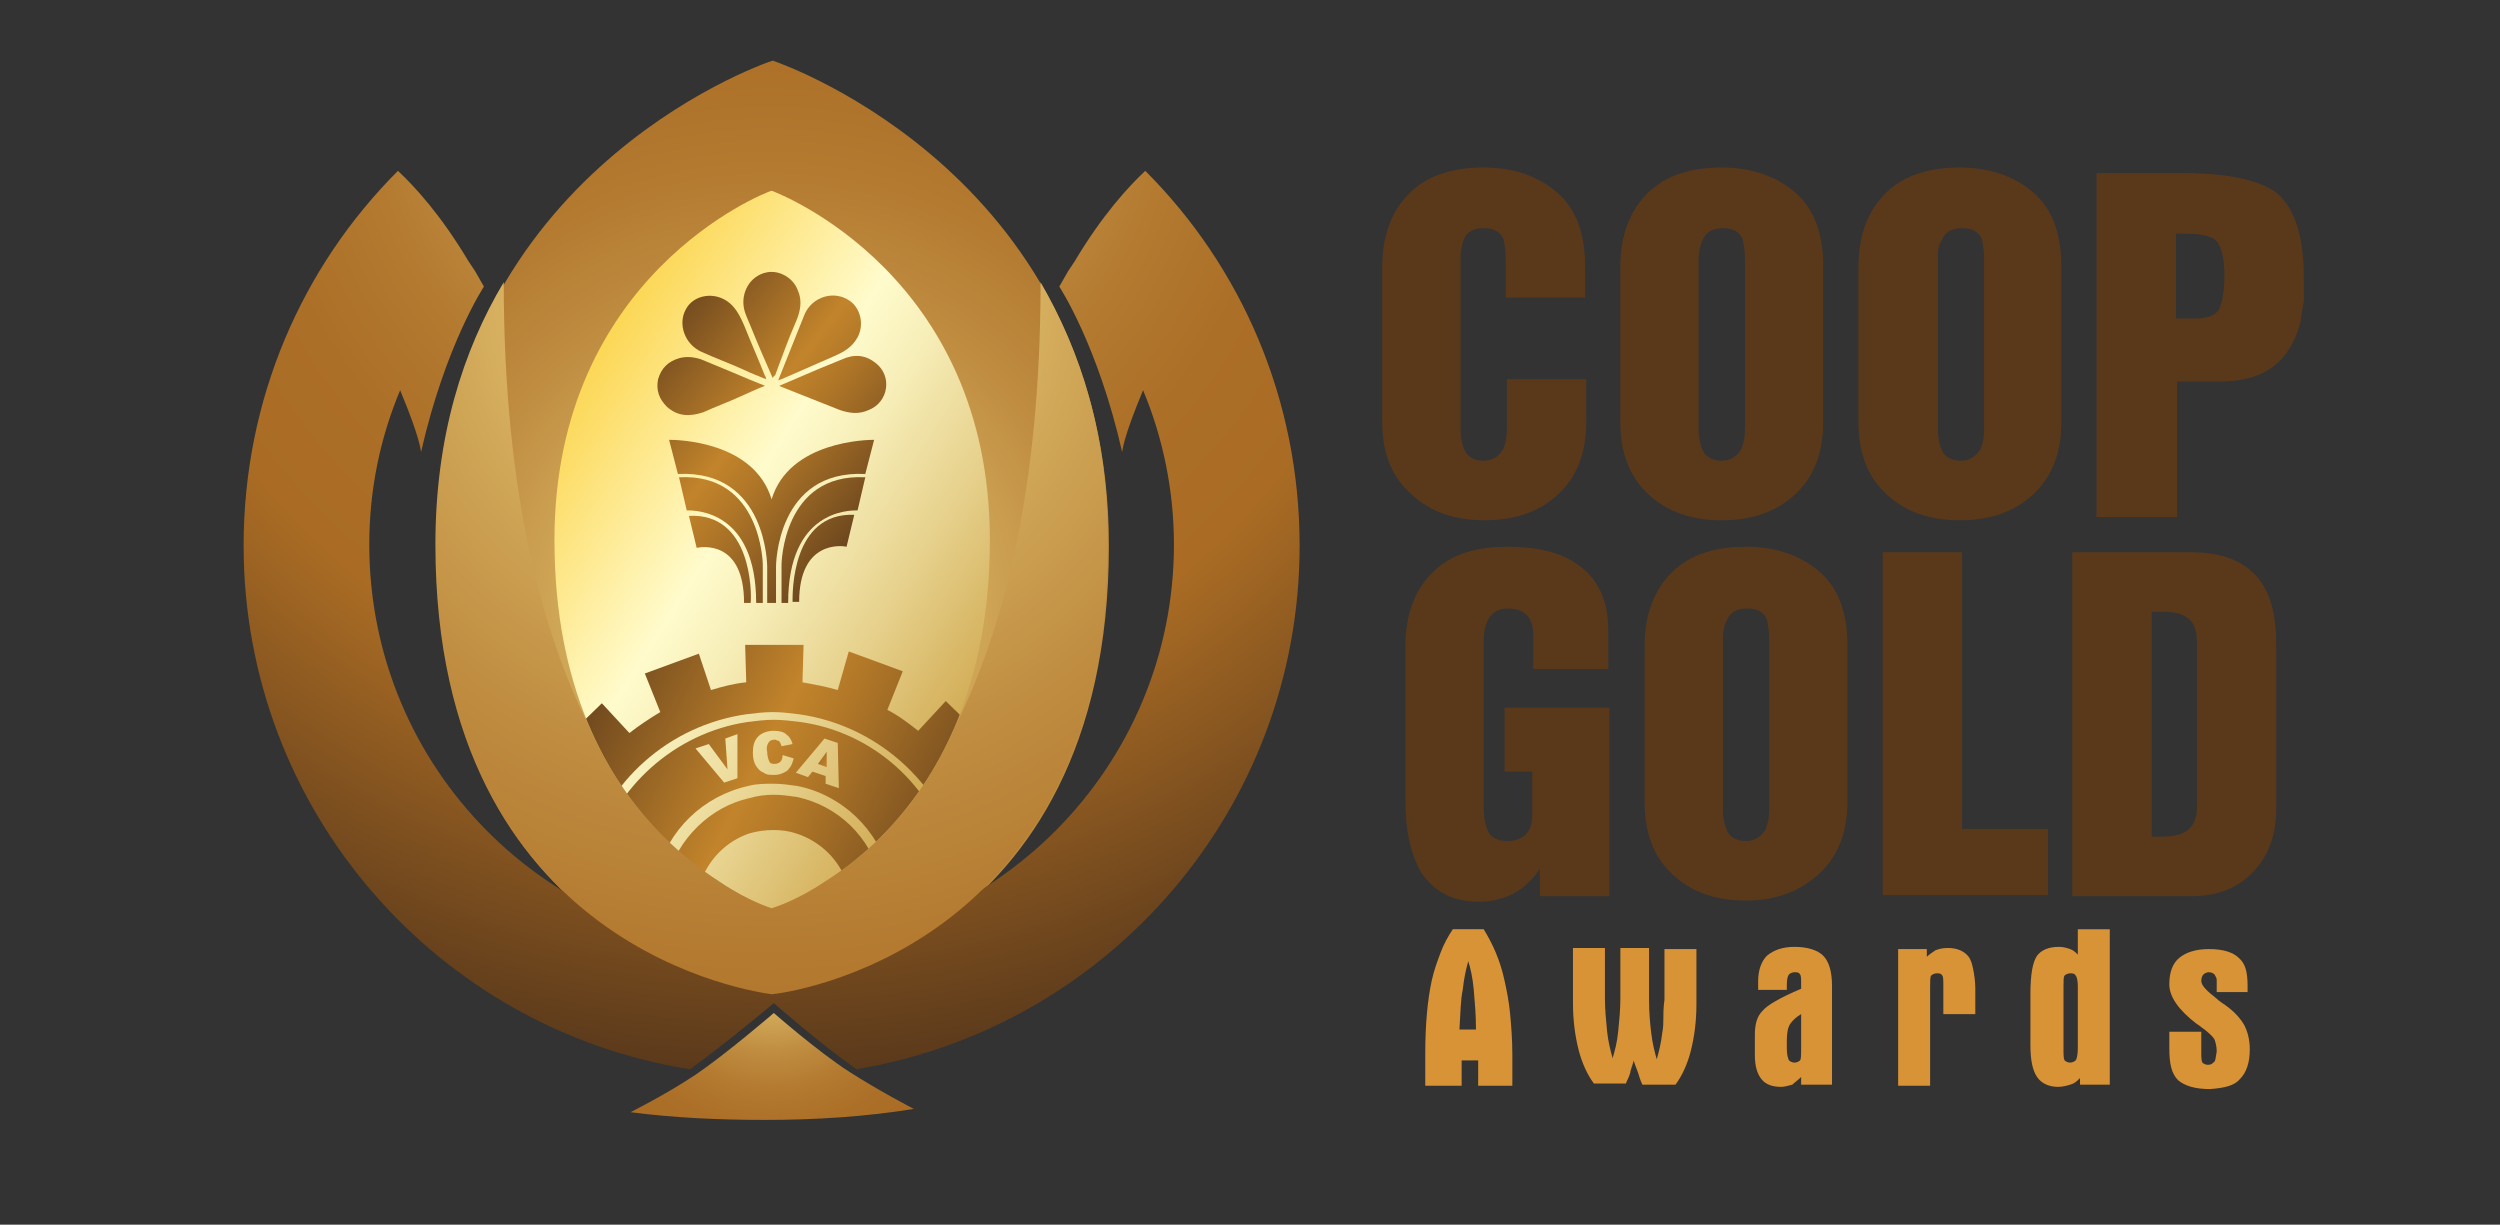 <?xml version="1.0" encoding="utf-8"?>
<!-- Generator: Adobe Illustrator 26.1.0, SVG Export Plug-In . SVG Version: 6.00 Build 0)  -->
<svg version="1.1" id="Layer_1" xmlns="http://www.w3.org/2000/svg" xmlns:xlink="http://www.w3.org/1999/xlink" x="0px" y="0px"
	 viewBox="0 0 226.8 111.1" style="enable-background:new 0 0 226.8 111.1;" xml:space="preserve">
<rect x="0" y="0" width="226.8" height="111.1" fill="#333333" stroke="none"/>
<style type="text/css">
	.st0{fill:#5A391B;}
	.st1{fill:#D89336;}
	.st2{fill:url(#SVGID_1_);}
	.st3{fill:url(#SVGID_00000169536189057917530750000012771120965027275152_);}
	.st4{fill:url(#SVGID_00000033349290607575106940000010532250568335351960_);}
	.st5{fill:url(#SVGID_00000116215863494058444930000003977203996953691801_);}
	.st6{fill:url(#SVGID_00000038414571900453046590000017262956734666719162_);}
	.st7{fill:url(#SVGID_00000006677806466281862660000007966659398899130761_);}
	.st8{fill:url(#SVGID_00000063617210590490687900000013182509994787575954_);}
	.st9{fill:url(#SVGID_00000005260868590191717330000001872938512995724705_);}
	.st10{fill:url(#SVGID_00000127012501998966759020000002254323221134245308_);}
	.st11{fill:url(#SVGID_00000039091452156136165250000002853691100813598395_);}
	.st12{fill:url(#SVGID_00000024717112280442280650000007292031623253865390_);}
	.st13{fill:url(#SVGID_00000169529127512955142450000006055569135188770180_);}
	.st14{fill:url(#SVGID_00000041984559024645364170000006629448880399438223_);}
	.st15{fill:url(#SVGID_00000010304669088672436290000004397527707518564265_);}
	.st16{fill:url(#SVGID_00000148628937198138173560000013344678899870439576_);}
	.st17{fill:url(#SVGID_00000171712669909049879390000010684133043362801841_);}
	.st18{fill:url(#SVGID_00000000922928843315908700000002594850690714323129_);}
	.st19{fill:url(#SVGID_00000078016794956288479220000017304050731622723971_);}
	.st20{fill:url(#SVGID_00000153681502172135261790000017699306755557967503_);}
</style>
<g>
	<g>
		<g>
			<path class="st0" d="M125.4,38.3V24.2c0-2.9,0.9-5.2,2.6-6.8c1.6-1.5,3.8-2.2,6.6-2.2c2.7,0,5,0.8,6.7,2.3
				c1.7,1.5,2.5,3.7,2.5,6.7V27h-7.2v-3.5c0-0.7-0.1-1.3-0.2-1.8c-0.3-0.7-0.9-1-1.8-1c-0.9,0-1.5,0.3-1.8,1
				c-0.2,0.5-0.3,1.2-0.3,1.8v15.4c0,0.9,0.2,1.7,0.5,2.2c0.3,0.4,0.8,0.7,1.6,0.7c0.8,0,1.4-0.4,1.8-1.1c0.2-0.5,0.3-1.1,0.3-1.7
				v-4.6h7.2v3.9c0,2.7-0.8,4.9-2.5,6.5c-1.7,1.6-3.9,2.4-6.7,2.4c-2.8,0-5-0.8-6.7-2.4C126.2,43.2,125.4,41,125.4,38.3z"/>
			<path class="st0" d="M147,38.3V24.2c0-2.9,0.9-5.2,2.6-6.8c1.6-1.5,3.8-2.2,6.6-2.2c2.7,0,5,0.8,6.7,2.3c1.7,1.5,2.5,3.7,2.5,6.7
				v14.1c0,2.7-0.8,4.9-2.5,6.5c-1.7,1.6-3.9,2.4-6.7,2.4c-2.8,0-5-0.8-6.7-2.4C147.8,43.2,147,41,147,38.3z M154.1,23.5v15.4
				c0,0.9,0.2,1.7,0.5,2.2c0.3,0.4,0.8,0.7,1.6,0.7c0.8,0,1.4-0.4,1.8-1.1c0.2-0.5,0.3-1.1,0.3-1.7V23.5c0-0.7-0.1-1.3-0.2-1.8
				c-0.3-0.7-0.9-1-1.8-1c-0.9,0-1.5,0.3-1.8,1C154.2,22.3,154.1,22.9,154.1,23.5z"/>
			<path class="st0" d="M168.6,38.3V24.2c0-2.9,0.9-5.2,2.6-6.8c1.6-1.5,3.8-2.2,6.6-2.2c2.7,0,5,0.8,6.7,2.3
				c1.7,1.5,2.5,3.7,2.5,6.7v14.1c0,2.7-0.8,4.9-2.5,6.5c-1.7,1.6-3.9,2.4-6.7,2.4c-2.8,0-5-0.8-6.7-2.4
				C169.4,43.2,168.6,41,168.6,38.3z M175.8,23.5v15.4c0,0.9,0.2,1.7,0.5,2.2c0.3,0.4,0.8,0.7,1.6,0.7c0.8,0,1.4-0.4,1.8-1.1
				c0.2-0.5,0.3-1.1,0.3-1.7V23.5c0-0.7-0.1-1.3-0.2-1.8c-0.3-0.7-0.9-1-1.8-1c-0.9,0-1.5,0.3-1.8,1
				C175.8,22.3,175.8,22.9,175.8,23.5z"/>
			<path class="st0" d="M190.2,46.8V15.7h7.7c4.1,0,6.9,0.6,8.5,1.7c1.7,1.3,2.6,3.9,2.6,7.8c0,1.1,0,1.8,0,2.2
				c-0.1,0.4-0.2,1-0.3,1.8c-0.2,0.8-0.5,1.6-1,2.4c-1.2,2-3.3,3-6.2,3h-4v12.3H190.2z M197.4,21.2v7.7h1.8c1,0,1.8-0.3,2.1-0.8
				c0.3-0.6,0.5-1.7,0.5-3.1c0-1.7-0.3-2.8-0.9-3.3c-0.4-0.3-1.3-0.5-2.7-0.5H197.4z"/>
			<path class="st0" d="M127.5,72.7V58.6c0-2.9,0.9-5.2,2.6-6.8c1.6-1.5,3.8-2.2,6.6-2.2c2.7,0,4.9,0.5,6.4,1.6
				c1.9,1.3,2.8,3.3,2.8,6v3.5h-6.8v-3.1c0-1.6-0.8-2.4-2.3-2.4c-0.8,0-1.4,0.3-1.8,1c-0.3,0.6-0.4,1.2-0.4,1.8v15.4
				c0,0.9,0.2,1.7,0.5,2.2c0.3,0.4,0.8,0.7,1.6,0.7c1.5,0,2.3-0.8,2.3-2.3v-4h-2.5v-5.8h9.5v17.1h-6.3v-2.5c-1.3,2-3.2,3-5.6,3
				c-2.3,0-4-0.9-5.2-2.7C128,77.5,127.5,75.4,127.5,72.7z"/>
			<path class="st0" d="M149.2,72.7V58.6c0-2.9,0.9-5.2,2.6-6.8c1.6-1.5,3.8-2.2,6.6-2.2c2.7,0,5,0.8,6.7,2.3
				c1.7,1.5,2.5,3.7,2.5,6.7v14.1c0,2.7-0.8,4.9-2.5,6.5c-1.7,1.6-3.9,2.5-6.7,2.5c-2.8,0-5-0.8-6.7-2.4
				C150,77.7,149.2,75.5,149.2,72.7z M156.3,58v15.4c0,0.9,0.2,1.7,0.5,2.2c0.3,0.4,0.8,0.7,1.6,0.7c0.8,0,1.4-0.4,1.8-1.1
				c0.2-0.5,0.3-1.1,0.3-1.7V58c0-0.7-0.1-1.3-0.2-1.8c-0.3-0.7-0.9-1-1.8-1c-0.9,0-1.5,0.3-1.8,1C156.4,56.7,156.3,57.3,156.3,58z"
				/>
			<path class="st0" d="M170.8,81.2V50.1h7.2v25.1h7.8v6H170.8z"/>
			<path class="st0" d="M188,81.2V50.1h10.7c2.9,0,4.9,0.8,6.2,2.4c1.1,1.4,1.6,3.3,1.6,6v14.8c0,2.6-0.8,4.6-2.4,6.1
				c-1.4,1.3-3.2,1.9-5.3,1.9H188z M195.2,55.4v20.5h1.1c2,0,3-0.9,3-2.6V58.1c0-1.8-1-2.6-3-2.6H195.2z"/>
		</g>
		<g>
			<path class="st1" d="M129.3,98.4v-2.8c0-2.6,0.2-4.9,0.6-6.7c0.2-0.9,0.5-1.7,0.8-2.5c0.3-0.8,0.7-1.5,1.1-2.1h2.8
				c0.8,1.3,1.5,2.8,1.9,4.7c0.2,0.9,0.4,1.9,0.5,3c0.1,1.1,0.2,2.3,0.2,3.7v2.8h-3.1v-2.3h-1.5v2.3H129.3z M132.4,93.4h1.5
				c0-1.3-0.1-2.4-0.2-3.6c-0.1-1.1-0.3-2-0.5-2.6c-0.2,0.7-0.4,1.6-0.5,2.6C132.5,90.7,132.5,91.9,132.4,93.4z"/>
			<path class="st1" d="M149.6,86.1v4.6c0,1.2,0.1,2.2,0.2,3c0.1,0.9,0.3,1.7,0.5,2.4c0.2-0.7,0.4-1.5,0.5-2.4
				c0.1-0.5,0.1-0.9,0.1-1.3c0-0.4,0-1,0.1-1.7v-4.6h2.9v5c0,1.6-0.2,3-0.5,4.2c-0.3,1.2-0.8,2.3-1.4,3.1H149
				c-0.2-0.4-0.3-0.8-0.4-1.1c-0.2-0.5-0.3-0.8-0.4-1.1c0,0.2-0.1,0.3-0.1,0.4s-0.1,0.2-0.1,0.3s-0.1,0.2-0.1,0.4
				c-0.1,0.4-0.3,0.7-0.4,1h-2.9c-0.6-0.8-1.1-1.9-1.4-3.1c-0.3-1.2-0.5-2.6-0.5-4.2v-5h2.9v4.6c0,1,0.1,2,0.2,3
				c0.1,0.9,0.3,1.7,0.5,2.4c0.2-0.7,0.4-1.4,0.5-2.4c0.1-1,0.2-2,0.2-3v-4.6H149.6z"/>
			<path class="st1" d="M159.5,89.8V89c0-1,0.3-1.8,0.8-2.3c0.6-0.5,1.4-0.8,2.5-0.8c1.2,0,2.1,0.3,2.6,0.8c0.5,0.5,0.8,1.4,0.8,2.7
				v9h-2.8v-0.7c-0.3,0.3-0.6,0.5-0.8,0.7c-0.4,0.1-0.7,0.2-1,0.2c-0.8,0-1.4-0.2-1.8-0.7c-0.4-0.5-0.6-1.2-0.6-2.2v-1.8
				c0-1,0.2-1.7,0.7-2.2c0.4-0.5,1.6-1.2,3.5-2v-0.4c0-0.5,0-0.8-0.1-0.9c-0.1-0.2-0.3-0.2-0.5-0.2c-0.2,0-0.4,0.1-0.5,0.2
				c-0.1,0.1-0.2,0.4-0.2,0.9v0.5H159.5z M163.4,92c-0.5,0.3-0.8,0.6-1,0.9c-0.2,0.3-0.3,0.8-0.3,1.5v0.2v0.5c0,0.6,0.1,0.9,0.2,1.1
				c0.1,0.1,0.3,0.2,0.5,0.2c0.2,0,0.4-0.1,0.5-0.2c0.1-0.1,0.1-0.5,0.1-1.1V92z"/>
			<path class="st1" d="M172.1,86.1h2.7v0.7c0.2-0.2,0.5-0.4,0.8-0.6c0.3-0.1,0.6-0.2,1.1-0.2c0.9,0,1.5,0.3,1.9,0.8
				c0.2,0.3,0.3,0.6,0.4,1.1c0.1,0.5,0.2,1.1,0.2,1.8V92h-2.9v-2.5c0-0.6,0-0.9-0.1-1c-0.1-0.2-0.3-0.2-0.5-0.2
				c-0.2,0-0.4,0.1-0.5,0.2c-0.1,0.1-0.1,0.5-0.1,1v9h-2.9V86.1z"/>
			<path class="st1" d="M184.2,90.2c0-1.8,0.2-2.9,0.6-3.5c0.4-0.5,1-0.8,2-0.8c0.4,0,0.7,0.1,1,0.2c0.3,0.1,0.5,0.3,0.7,0.5v-2.3
				h2.9v14.1h-2.7v-0.6c-0.3,0.3-0.5,0.5-0.9,0.6c-0.3,0.1-0.7,0.2-1.1,0.2c-0.8,0-1.5-0.3-1.9-0.9c-0.4-0.6-0.6-1.5-0.6-2.9V90.2z
				 M187.2,95.1c0,0.6,0,0.9,0.1,1.1c0.1,0.1,0.3,0.2,0.5,0.2c0.2,0,0.4-0.1,0.5-0.2c0.1-0.1,0.2-0.5,0.2-1.1v-5.6
				c0-0.6-0.1-0.9-0.2-1c-0.1-0.2-0.3-0.2-0.5-0.2c-0.2,0-0.4,0.1-0.5,0.2c-0.1,0.1-0.1,0.5-0.1,1V95.1z"/>
			<path class="st1" d="M204,90h-2.9v-1.1c0-0.2-0.1-0.3-0.2-0.5c-0.1-0.1-0.3-0.2-0.5-0.2c-0.2,0-0.4,0.1-0.5,0.2
				c-0.1,0.1-0.2,0.3-0.2,0.6c0,0.4,0.5,0.9,1.4,1.6c0.2,0.2,0.5,0.4,0.8,0.6c0.7,0.5,1.3,1.1,1.7,1.8c0.3,0.6,0.5,1.3,0.5,2.2
				c0,1.2-0.3,2.1-0.9,2.7c-0.5,0.6-1.4,0.8-2.7,0.9c-1.4,0-2.3-0.3-2.9-0.8c-0.6-0.6-0.8-1.5-0.8-2.9v-1.5h2.9v1.7
				c0,0.6,0,0.9,0.1,1.1c0.1,0.1,0.3,0.2,0.5,0.2c0.3,0,0.4-0.1,0.6-0.3c0.1-0.1,0.1-0.4,0.2-0.9c0-0.5-0.1-0.8-0.2-1.1
				c-0.1-0.2-0.4-0.5-0.9-0.9c-0.3-0.2-0.5-0.4-0.7-0.5c-1.7-1.3-2.5-2.5-2.5-3.6c0-1.1,0.3-1.9,0.9-2.4c0.6-0.5,1.5-0.8,2.7-0.8
				c1.3,0,2.2,0.3,2.7,0.8c0.6,0.5,0.8,1.3,0.8,2.5V90z"/>
		</g>
	</g>
	<g>
		<linearGradient id="SVGID_1_" gradientUnits="userSpaceOnUse" x1="44.204" y1="33.033" x2="131.735" y2="88.347">
			<stop  offset="5.618000e-03" style="stop-color:#FBC926"/>
			<stop  offset="0.253" style="stop-color:#FFFBCC"/>
			<stop  offset="0.304" style="stop-color:#F8F0BB"/>
			<stop  offset="0.407" style="stop-color:#E7D28E"/>
			<stop  offset="0.55" style="stop-color:#CCA246"/>
			<stop  offset="0.596" style="stop-color:#C3922E"/>
			<stop  offset="0.871" style="stop-color:#EED688"/>
			<stop  offset="1" style="stop-color:#FFFBCC"/>
		</linearGradient>
		<path class="st2" d="M91.3,49.4C91.3,69.9,70,86.5,70,86.5S48.8,69.9,48.8,49.4S70,12.2,70,12.2S91.3,28.9,91.3,49.4z"/>
		<g>
			
				<linearGradient id="SVGID_00000096043496224834527190000017875624332096710292_" gradientUnits="userSpaceOnUse" x1="44.513" y1="64.749" x2="87.067" y2="86.133">
				<stop  offset="7.069050e-02" style="stop-color:#5A391B"/>
				<stop  offset="0.498" style="stop-color:#C2842B"/>
				<stop  offset="0.596" style="stop-color:#B27828"/>
				<stop  offset="0.79" style="stop-color:#865922"/>
				<stop  offset="0.967" style="stop-color:#5A391B"/>
			</linearGradient>
			<path style="fill:url(#SVGID_00000096043496224834527190000017875624332096710292_);" d="M72.3,72.3c-0.7-0.1-1.4-0.2-2.1-0.2
				c-0.8,0-1.5,0.1-2.2,0.3c-3.6,0.8-6.5,3.7-7.5,7.3c1,0.2,2,0.4,3,0.5c0.7-2.2,2.4-3.9,4.5-4.6c0.7-0.2,1.4-0.3,2.2-0.3
				c0.7,0,1.4,0.1,2,0.3c2.2,0.7,4,2.4,4.7,4.7c1-0.1,2-0.3,3-0.5C79,75.9,76,73.1,72.3,72.3"/>
			
				<linearGradient id="SVGID_00000042698910013882855530000016406795475051140506_" gradientUnits="userSpaceOnUse" x1="47.301" y1="59.202" x2="89.855" y2="80.585">
				<stop  offset="7.069050e-02" style="stop-color:#5A391B"/>
				<stop  offset="0.498" style="stop-color:#C2842B"/>
				<stop  offset="0.596" style="stop-color:#B27828"/>
				<stop  offset="0.79" style="stop-color:#865922"/>
				<stop  offset="0.967" style="stop-color:#5A391B"/>
			</linearGradient>
			<path style="fill:url(#SVGID_00000042698910013882855530000016406795475051140506_);" d="M91.4,71.5l-3,1.3
				c-0.5-1-1.1-1.9-1.7-2.8l2.8-2.8l-3.7-3.6l-2.5,2.7c-0.9-0.7-1.8-1.4-2.8-1.9l1.4-3.5l-4.9-1.8L76,62.6c-1-0.3-2.1-0.5-3.2-0.7
				l0.1-3.4h0h-0.1h-5.1h0h-0.1l0.1,3.4c-1.1,0.1-2.2,0.4-3.2,0.7l-1.1-3.3l-4.9,1.8l1.4,3.5c-1,0.6-1.9,1.2-2.8,1.9l-2.5-2.7
				l-3.7,3.6l2.8,2.8c-0.6,0.9-1.2,1.8-1.7,2.8l-3-1.3l-1.4,3.3c1.8,1,3.7,1.8,5.6,2.6c1.8-6.7,7.5-11.8,14.5-12.8
				c0.8-0.1,1.6-0.2,2.4-0.2c0.8,0,1.6,0.1,2.4,0.2c7,1,12.7,6.1,14.6,12.8c1.9-0.7,3.8-1.6,5.6-2.6L91.4,71.5z"/>
			<g>
				
					<linearGradient id="SVGID_00000144338774488547951140000003339990177906530441_" gradientUnits="userSpaceOnUse" x1="71.667" y1="66.726" x2="78.884" y2="71.698">
					<stop  offset="7.069050e-02" style="stop-color:#5A391B"/>
					<stop  offset="0.498" style="stop-color:#C2842B"/>
					<stop  offset="0.596" style="stop-color:#B27828"/>
					<stop  offset="0.79" style="stop-color:#865922"/>
					<stop  offset="0.967" style="stop-color:#5A391B"/>
				</linearGradient>
				<polygon style="fill:url(#SVGID_00000144338774488547951140000003339990177906530441_);" points="75,69.6 75,68.2 74.2,69.3 
									"/>
				
					<linearGradient id="SVGID_00000143596772310265009870000003405951364423650180_" gradientUnits="userSpaceOnUse" x1="45.738" y1="62.312" x2="88.292" y2="83.696">
					<stop  offset="7.069050e-02" style="stop-color:#5A391B"/>
					<stop  offset="0.498" style="stop-color:#C2842B"/>
					<stop  offset="0.596" style="stop-color:#B27828"/>
					<stop  offset="0.79" style="stop-color:#865922"/>
					<stop  offset="0.967" style="stop-color:#5A391B"/>
				</linearGradient>
				<path style="fill:url(#SVGID_00000143596772310265009870000003405951364423650180_);" d="M72.6,65.5c-0.8-0.1-1.6-0.2-2.4-0.2
					c-0.8,0-1.6,0.1-2.4,0.2c-6.6,1-12,5.9-13.8,12.2c1.8,0.7,3.7,1.2,5.6,1.6c1-4,4.2-7.1,8.3-8c0.7-0.2,1.5-0.2,2.3-0.2
					c0.7,0,1.4,0.1,2.1,0.2c4.1,0.8,7.4,4,8.4,8c1.9-0.4,3.8-1,5.6-1.6C84.6,71.3,79.2,66.4,72.6,65.5z M66.9,70.6l-1.2,0.4
					l-2.6-3.1l1.2-0.4l1.7,2.3L65.8,67l1.1-0.4L66.9,70.6z M71.6,69.7c-0.1,0.2-0.3,0.3-0.5,0.4c-0.2,0.1-0.5,0.2-0.8,0.2
					c-0.4,0-0.8,0-1-0.2c-0.3-0.1-0.5-0.3-0.7-0.6c-0.2-0.3-0.3-0.7-0.3-1.2c0-0.6,0.1-1.1,0.5-1.5c0.3-0.3,0.8-0.5,1.4-0.5
					c0.5,0,0.9,0.1,1.1,0.3c0.3,0.2,0.5,0.5,0.6,0.9l-1,0.2c0-0.1-0.1-0.2-0.1-0.3c-0.1-0.1-0.1-0.2-0.2-0.2c-0.1,0-0.2-0.1-0.3-0.1
					c-0.3,0-0.5,0.1-0.6,0.3c-0.1,0.2-0.2,0.4-0.1,0.8c0,0.4,0.1,0.7,0.2,0.9c0.1,0.2,0.3,0.2,0.5,0.2c0.2,0,0.4-0.1,0.5-0.2
					c0.1-0.1,0.2-0.3,0.2-0.6l1,0.3C71.9,69.2,71.8,69.5,71.6,69.7z M74.9,71.1l0-0.7L73.7,70l-0.4,0.5l-1.1-0.4l2.6-3.1l1.2,0.4
					l0.1,4.1L74.9,71.1z"/>
			</g>
		</g>
		<g>
			
				<linearGradient id="SVGID_00000005260725581289231790000011570655514734591620_" gradientUnits="userSpaceOnUse" x1="59.596" y1="20.787" x2="87.074" y2="42.492">
				<stop  offset="7.069050e-02" style="stop-color:#5A391B"/>
				<stop  offset="0.498" style="stop-color:#C2842B"/>
				<stop  offset="0.596" style="stop-color:#B27828"/>
				<stop  offset="0.79" style="stop-color:#865922"/>
				<stop  offset="0.967" style="stop-color:#5A391B"/>
			</linearGradient>
			<path style="fill:url(#SVGID_00000005260725581289231790000011570655514734591620_);" d="M70.1,34.3c-0.7-1.6-1.4-3.2-2-4.7
				c-0.2-0.5-0.5-1.1-0.6-1.6c-0.3-1.4,0.5-3,2.1-3.3c1.1-0.2,2.4,0.5,2.8,1.7c0.4,0.9,0.2,1.9-0.2,2.8c-0.7,1.6-1.3,3.3-1.9,4.9
				C70.3,34,70.2,34.1,70.1,34.3"/>
			
				<linearGradient id="SVGID_00000079462731466445626490000005376926227710302130_" gradientUnits="userSpaceOnUse" x1="60.129" y1="20.111" x2="87.608" y2="41.816">
				<stop  offset="7.069050e-02" style="stop-color:#5A391B"/>
				<stop  offset="0.498" style="stop-color:#C2842B"/>
				<stop  offset="0.596" style="stop-color:#B27828"/>
				<stop  offset="0.79" style="stop-color:#865922"/>
				<stop  offset="0.967" style="stop-color:#5A391B"/>
			</linearGradient>
			<path style="fill:url(#SVGID_00000079462731466445626490000005376926227710302130_);" d="M70.6,34.5c0.2-0.5,0.4-1,0.6-1.5
				c0.6-1.5,1.2-3,1.8-4.5c0.7-1.6,2.7-2.2,4.1-1.2c1,0.7,1.3,2.2,0.7,3.3c-0.5,0.9-1.2,1.3-2.1,1.7c-1.6,0.7-3.2,1.4-4.8,2.1
				C70.8,34.4,70.7,34.5,70.6,34.5"/>
			
				<linearGradient id="SVGID_00000001655372795998736560000012743692518927047321_" gradientUnits="userSpaceOnUse" x1="57.286" y1="23.71" x2="84.765" y2="45.415">
				<stop  offset="7.069050e-02" style="stop-color:#5A391B"/>
				<stop  offset="0.498" style="stop-color:#C2842B"/>
				<stop  offset="0.596" style="stop-color:#B27828"/>
				<stop  offset="0.79" style="stop-color:#865922"/>
				<stop  offset="0.967" style="stop-color:#5A391B"/>
			</linearGradient>
			<path style="fill:url(#SVGID_00000001655372795998736560000012743692518927047321_);" d="M69.5,34.4c-0.7-0.3-1.3-0.5-1.9-0.8
				c-1.3-0.6-2.7-1.1-4-1.7c-1.5-0.7-2.1-2.5-1.4-3.8c0.7-1.4,2.7-1.7,4-0.6c0.6,0.5,1,1.3,1.3,2c0.6,1.5,1.3,3.1,1.9,4.6
				C69.4,34.1,69.5,34.2,69.5,34.4"/>
			
				<linearGradient id="SVGID_00000083052652707735998230000007199237077855132846_" gradientUnits="userSpaceOnUse" x1="54.294" y1="27.498" x2="81.773" y2="49.203">
				<stop  offset="7.069050e-02" style="stop-color:#5A391B"/>
				<stop  offset="0.498" style="stop-color:#C2842B"/>
				<stop  offset="0.596" style="stop-color:#B27828"/>
				<stop  offset="0.79" style="stop-color:#865922"/>
				<stop  offset="0.967" style="stop-color:#5A391B"/>
			</linearGradient>
			<path style="fill:url(#SVGID_00000083052652707735998230000007199237077855132846_);" d="M69.4,35c-0.8,0.3-1.6,0.7-2.3,1
				c-1.1,0.5-2.2,0.9-3.3,1.4c-1.2,0.4-2.3,0.4-3.3-0.5c-0.7-0.7-1-1.5-0.8-2.5c0.3-1,0.9-1.6,1.9-1.9c0.7-0.2,1.4-0.1,2,0.1
				c1,0.4,1.9,0.8,2.9,1.2C67.4,34.2,68.4,34.6,69.4,35"/>
			
				<linearGradient id="SVGID_00000088113549263976386370000004922739057169006724_" gradientUnits="userSpaceOnUse" x1="59.152" y1="21.348" x2="86.631" y2="43.053">
				<stop  offset="7.069050e-02" style="stop-color:#5A391B"/>
				<stop  offset="0.498" style="stop-color:#C2842B"/>
				<stop  offset="0.596" style="stop-color:#B27828"/>
				<stop  offset="0.79" style="stop-color:#865922"/>
				<stop  offset="0.967" style="stop-color:#5A391B"/>
			</linearGradient>
			<path style="fill:url(#SVGID_00000088113549263976386370000004922739057169006724_);" d="M70.7,35c1.2-0.5,2.3-1,3.5-1.5
				c0.7-0.3,1.5-0.6,2.2-0.9c1.1-0.5,2.1-0.4,3,0.3c1.6,1.2,1.2,3.6-0.6,4.3c-0.9,0.4-1.7,0.3-2.6,0c-1.8-0.7-3.5-1.4-5.3-2.1
				C70.9,35.1,70.9,35.1,70.7,35"/>
			
				<linearGradient id="SVGID_00000178884518926864823910000013407656366757957033_" gradientUnits="userSpaceOnUse" x1="52.448" y1="29.837" x2="79.926" y2="51.541">
				<stop  offset="7.069050e-02" style="stop-color:#5A391B"/>
				<stop  offset="0.498" style="stop-color:#C2842B"/>
				<stop  offset="0.596" style="stop-color:#B27828"/>
				<stop  offset="0.79" style="stop-color:#865922"/>
				<stop  offset="0.967" style="stop-color:#5A391B"/>
			</linearGradient>
			<path style="fill:url(#SVGID_00000178884518926864823910000013407656366757957033_);" d="M70,45.3c-1.6-5.3-8.6-5.4-9.3-5.4
				l0.8,3.1c8.1-0.4,8.1,8.4,8.1,8.4v3.3H70h0h0.4v-3.3c0,0,0-8.8,8.1-8.4l0.8-3.1C78.7,39.9,71.6,40,70,45.3"/>
			
				<linearGradient id="SVGID_00000098943080668482628010000003106491742761129126_" gradientUnits="userSpaceOnUse" x1="51.674" y1="30.816" x2="79.153" y2="52.521">
				<stop  offset="7.069050e-02" style="stop-color:#5A391B"/>
				<stop  offset="0.498" style="stop-color:#C2842B"/>
				<stop  offset="0.596" style="stop-color:#B27828"/>
				<stop  offset="0.79" style="stop-color:#865922"/>
				<stop  offset="0.967" style="stop-color:#5A391B"/>
			</linearGradient>
			<path style="fill:url(#SVGID_00000098943080668482628010000003106491742761129126_);" d="M70.9,51.2v3.5h0.6
				c0-8.4,5.5-8.4,6.3-8.4l0.7-3C71,42.9,70.9,51.2,70.9,51.2"/>
			
				<linearGradient id="SVGID_00000072248849917108023750000008280123729829148567_" gradientUnits="userSpaceOnUse" x1="50.873" y1="31.83" x2="78.351" y2="53.535">
				<stop  offset="7.069050e-02" style="stop-color:#5A391B"/>
				<stop  offset="0.498" style="stop-color:#C2842B"/>
				<stop  offset="0.596" style="stop-color:#B27828"/>
				<stop  offset="0.79" style="stop-color:#865922"/>
				<stop  offset="0.967" style="stop-color:#5A391B"/>
			</linearGradient>
			<path style="fill:url(#SVGID_00000072248849917108023750000008280123729829148567_);" d="M71.9,54.6h0.6c0-5.6,3.9-5.1,4.3-5
				l0.7-2.9C71.8,46.5,71.9,53.8,71.9,54.6"/>
			
				<linearGradient id="SVGID_00000178906866178323022560000013524242873026688387_" gradientUnits="userSpaceOnUse" x1="48.597" y1="34.711" x2="76.076" y2="56.416">
				<stop  offset="7.069050e-02" style="stop-color:#5A391B"/>
				<stop  offset="0.498" style="stop-color:#C2842B"/>
				<stop  offset="0.596" style="stop-color:#B27828"/>
				<stop  offset="0.79" style="stop-color:#865922"/>
				<stop  offset="0.967" style="stop-color:#5A391B"/>
			</linearGradient>
			<path style="fill:url(#SVGID_00000178906866178323022560000013524242873026688387_);" d="M61.6,43.3l0.7,3c0.8,0,6.3,0,6.3,8.4
				h0.6v-3.5C69.2,51.2,69.1,42.9,61.6,43.3"/>
			
				<linearGradient id="SVGID_00000031169450810295937600000005649018227364744354_" gradientUnits="userSpaceOnUse" x1="47.521" y1="36.074" x2="74.999" y2="57.778">
				<stop  offset="7.069050e-02" style="stop-color:#5A391B"/>
				<stop  offset="0.498" style="stop-color:#C2842B"/>
				<stop  offset="0.596" style="stop-color:#B27828"/>
				<stop  offset="0.79" style="stop-color:#865922"/>
				<stop  offset="0.967" style="stop-color:#5A391B"/>
			</linearGradient>
			<path style="fill:url(#SVGID_00000031169450810295937600000005649018227364744354_);" d="M62.5,46.8l0.7,2.9
				c0.5-0.1,4.3-0.7,4.3,5h0.6C68.2,53.8,68.2,46.5,62.5,46.8"/>
		</g>
		
			<radialGradient id="SVGID_00000142175118226550074560000001005594320197055902_" cx="69.782" cy="55.193" r="63.867" gradientUnits="userSpaceOnUse">
			<stop  offset="0" style="stop-color:#FDEC94"/>
			<stop  offset="0.148" style="stop-color:#E4C572"/>
			<stop  offset="0.301" style="stop-color:#CFA556"/>
			<stop  offset="0.46" style="stop-color:#BF8C40"/>
			<stop  offset="0.625" style="stop-color:#B37A30"/>
			<stop  offset="0.8" style="stop-color:#AC6F27"/>
			<stop  offset="1" style="stop-color:#AA6C24"/>
		</radialGradient>
		<path style="fill:url(#SVGID_00000142175118226550074560000001005594320197055902_);" d="M100.6,49.5c0-33.2-29.3-43.6-30.5-44v0
			c0,0,0,0,0,0c0,0,0,0,0,0v0c-1.3,0.4-30.5,10.8-30.5,44c0,36.9,29.3,40.6,30.5,40.8v0c0,0,0,0,0,0c0,0,0,0,0,0v0
			C71.3,90.1,100.6,86.4,100.6,49.5z M70,82.4c-0.7-0.2-19.7-6.7-19.7-33.4c0-24,19-31.5,19.7-31.7C70.8,17.6,89.8,25,89.8,49
			C89.8,75.7,70.8,82.2,70,82.4z"/>
		
			<radialGradient id="SVGID_00000032618780106478322430000001611557558363851920_" cx="69.72" cy="6.03" r="94.709" gradientUnits="userSpaceOnUse">
			<stop  offset="0" style="stop-color:#FDEC94"/>
			<stop  offset="9.234827e-02" style="stop-color:#E4C572"/>
			<stop  offset="0.188" style="stop-color:#CFA556"/>
			<stop  offset="0.287" style="stop-color:#BF8C40"/>
			<stop  offset="0.39" style="stop-color:#B37A30"/>
			<stop  offset="0.499" style="stop-color:#AC6F27"/>
			<stop  offset="0.625" style="stop-color:#AA6C24"/>
			<stop  offset="0.966" style="stop-color:#5A391B"/>
		</radialGradient>
		<path style="fill:url(#SVGID_00000032618780106478322430000001611557558363851920_);" d="M103.9,15.5c-1.5,1.4-3.9,4-6.4,8.2l0,0
			l0,0c-0.2,0.3-0.4,0.6-0.6,0.9c0,0,0,0,0,0L96.1,26c0,0,3.5,5.3,5.7,15c0.2-1.4,1.2-3.9,1.9-5.6c1.8,4.3,2.8,9.1,2.8,14
			c0,20.2-16.3,36.6-36.5,36.8c-20.2-0.1-36.5-16.5-36.5-36.8c0-5,1-9.7,2.8-14c0.7,1.7,1.7,4.2,1.9,5.6c2.2-9.7,5.7-15,5.7-15
			l-0.8-1.4c0,0,0,0,0,0c-0.2-0.3-0.4-0.6-0.6-0.9l0,0l0,0c-2.5-4.2-4.9-6.8-6.4-8.2c-8.7,8.7-14,20.7-14,34
			c0,24,17.6,43.9,40.5,47.5c3.2-2.3,7.6-6,7.6-6s4.2,3.7,7.5,6c22.8-3.8,40.2-23.6,40.2-47.5C117.9,36.2,112.6,24.2,103.9,15.5z"/>
		
			<radialGradient id="SVGID_00000076584810005658498380000005540007812715495562_" cx="69.396" cy="26.354" r="97.191" gradientUnits="userSpaceOnUse">
			<stop  offset="0" style="stop-color:#FDEC94"/>
			<stop  offset="0.148" style="stop-color:#E4C572"/>
			<stop  offset="0.301" style="stop-color:#CFA556"/>
			<stop  offset="0.46" style="stop-color:#BF8C40"/>
			<stop  offset="0.625" style="stop-color:#B37A30"/>
			<stop  offset="0.8" style="stop-color:#AC6F27"/>
			<stop  offset="1" style="stop-color:#AA6C24"/>
		</radialGradient>
		<path style="fill:url(#SVGID_00000076584810005658498380000005540007812715495562_);" d="M94.4,25.6c0,19.1-3.5,31.9-7.8,40.4
			c-3.2,7.4-8.1,11.7-11.8,14C72,81.9,70,82.4,70,82.4c0,0,0,0,0,0h0h0c0,0-1.9-0.5-4.7-2.4c-3.6-2.3-8.6-6.6-11.8-14
			c-4.3-8.5-7.8-21.3-7.8-40.4c-3.7,6.2-6.2,14-6.2,23.8c0,36.9,29.3,40.6,30.5,40.8v0c0,0,0,0,0,0c0,0,0,0,0,0v0
			c1.3-0.1,30.5-3.9,30.5-40.8C100.6,39.6,98,31.8,94.4,25.6z"/>
		
			<radialGradient id="SVGID_00000165937528737531847210000015677089838063238287_" cx="69.996" cy="86.414" r="19.818" gradientUnits="userSpaceOnUse">
			<stop  offset="0" style="stop-color:#FDEC94"/>
			<stop  offset="0.148" style="stop-color:#E4C572"/>
			<stop  offset="0.301" style="stop-color:#CFA556"/>
			<stop  offset="0.46" style="stop-color:#BF8C40"/>
			<stop  offset="0.625" style="stop-color:#B37A30"/>
			<stop  offset="0.8" style="stop-color:#AC6F27"/>
			<stop  offset="1" style="stop-color:#AA6C24"/>
		</radialGradient>
		<path style="fill:url(#SVGID_00000165937528737531847210000015677089838063238287_);" d="M69.4,101.6c4.6,0,9.2-0.3,13.5-1
			c0,0-3.1-1.6-5.9-3.4s-6.8-5.3-6.8-5.3s-4.3,3.7-7.1,5.6c-2.7,1.8-5.9,3.4-5.9,3.4C61.1,101.4,65.2,101.6,69.4,101.6z"/>
	</g>
</g>
</svg>

